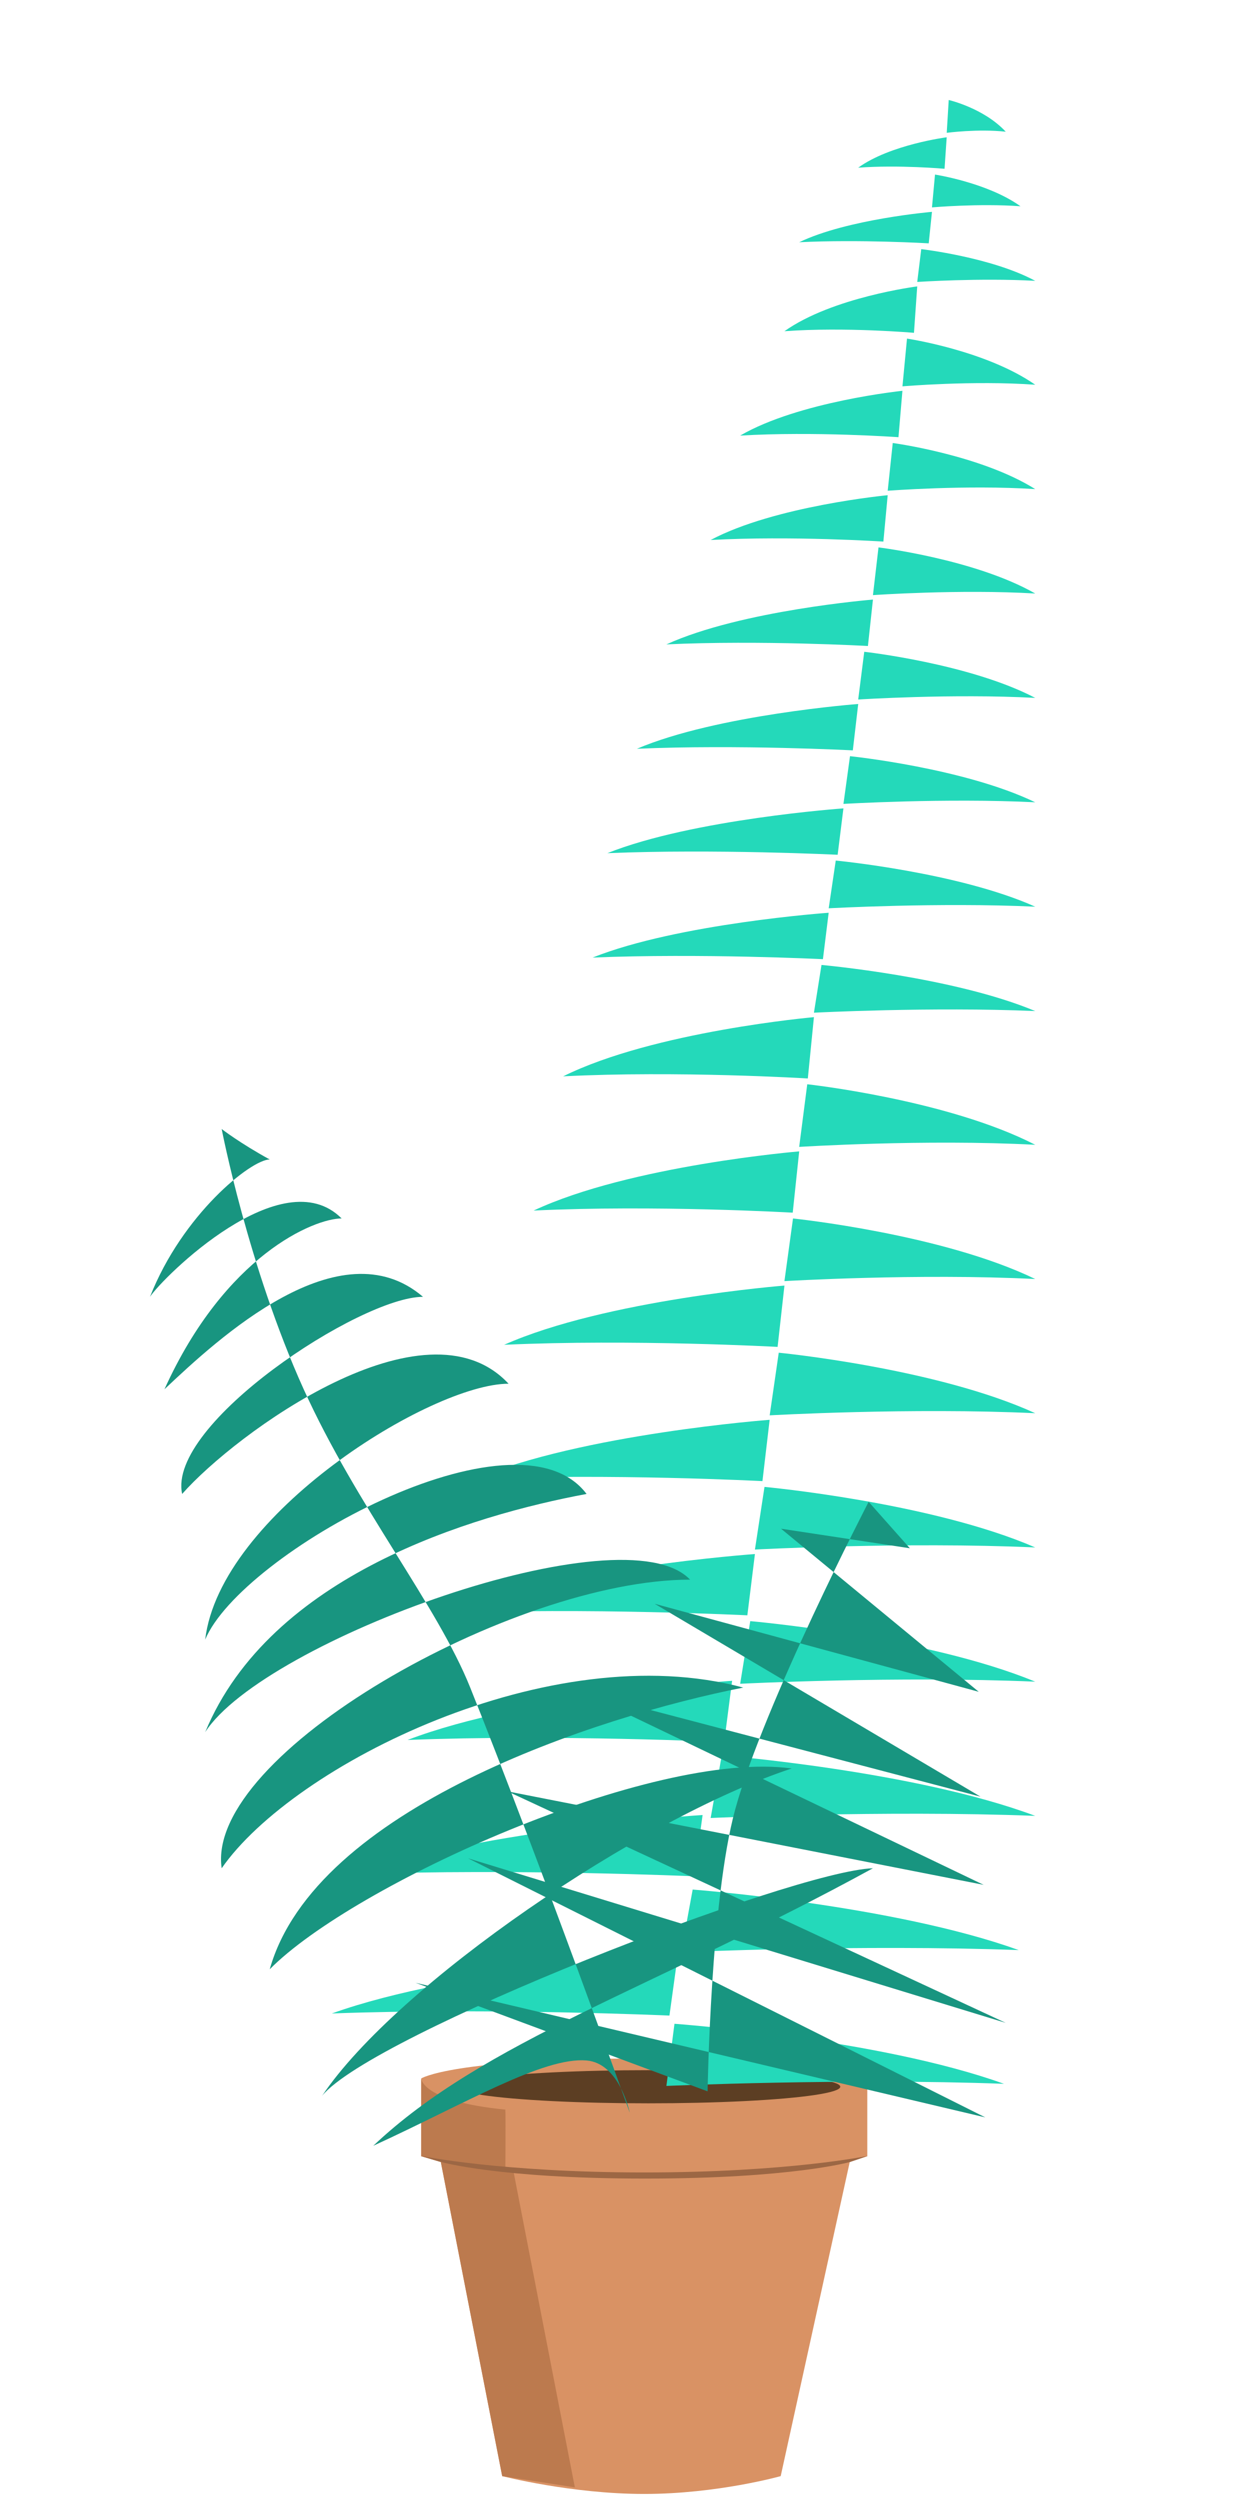 <?xml version="1.0" encoding="UTF-8" standalone="no"?>
<svg width="50px" height="100px" viewBox="0 0 50 100" version="1.1" xmlns="http://www.w3.org/2000/svg" xmlns:xlink="http://www.w3.org/1999/xlink">
    <!-- Generator: Sketch 40.3 (33839) - http://www.bohemiancoding.com/sketch -->
    <title>tall_fern_hero</title>
    <desc>Created with Sketch.</desc>
    <defs></defs>
    <g id="Page-1" stroke="none" stroke-width="1" fill="none" fill-rule="evenodd">
        <g id="tall_fern_hero">
            <g id="fern" transform="translate(6, 4)">
                <g id="pot" transform="translate(10.623, 78.144)">
                    <path d="M0.226,0.994 C0.226,0.994 1.426,0.196 9.148,0.196 C16.869,0.196 18.069,0.994 18.069,0.994 L18.069,4.106 L17.367,4.337 L14.605,16.901 C14.605,16.901 12.075,17.614 9.148,17.614 C6.221,17.614 3.465,16.901 3.465,16.901 L1.01,4.337 L0.226,4.106 L0.226,0.994 Z" id="Rectangle" fill="#D99264"></path>
                    <path d="M0.226,0.994 C0.226,0.994 0.226,1.91 3.591,2.241 C3.609,2.614 3.591,4.657 3.591,4.657 L3.91,4.679 L6.371,17.351 L3.465,16.901 L1.01,4.337 L0.226,4.106 L0.226,0.994 Z" id="Rectangle" fill="#BC7A4E"></path>
                    <path d="M0.216,4.092 C0.216,4.092 3.4,4.754 9.15,4.754 C14.899,4.754 18.083,4.092 18.083,4.092 L17.372,4.336 C17.372,4.336 15.039,4.999 9.181,4.999 C3.323,4.999 1.027,4.336 1.027,4.336 L0.216,4.092 Z" id="Rectangle-3" fill="#9C6744"></path>
                    <ellipse id="Oval-2" fill="#5C3E23" cx="9.311" cy="1.326" rx="7.677" ry="0.663"></ellipse>
                </g>
                <g id="leaves">
                    <g id="Group-15" transform="translate(7.082, 0)" fill="#24D9BA">
                        <path d="M13.574,79.437 L13.897,76.951 C13.897,76.951 22.06,77.546 27.078,79.353 C20.769,79.118 13.574,79.437 13.574,79.437 Z" id="Path-78"></path>
                        <path d="M14.164,74.088 L14.625,71.582 C14.625,71.582 22.65,72.197 27.668,74.004 C21.359,73.77 14.164,74.088 14.164,74.088 Z" id="Path-78"></path>
                        <path d="M15.344,68.72 L15.788,66.214 C15.788,66.214 23.503,66.829 28.328,68.635 C22.262,68.401 15.344,68.72 15.344,68.72 Z" id="Path-78"></path>
                        <path d="M0.53,76.623 L0.192,74.17 C0.192,74.17 9.016,74.732 14.034,76.539 C7.725,76.304 0.53,76.623 0.53,76.623 Z" id="Path-78" transform="translate(7.113, 75.397) scale(-1, 1) translate(-7.113, -75.397) "></path>
                        <path d="M1.518,71.052 L1.18,68.6 C1.18,68.6 10.004,69.162 15.022,70.968 C8.713,70.734 1.518,71.052 1.518,71.052 Z" id="Path-78" transform="translate(8.101, 69.826) scale(-1, 1) translate(-8.101, -69.826) "></path>
                        <path d="M3.536,65.684 L3.219,63.231 C3.219,63.231 11.495,63.793 16.202,65.599 C10.284,65.365 3.536,65.684 3.536,65.684 Z" id="Path-78" transform="translate(9.711, 64.457) scale(-1, 1) translate(-9.711, -64.457) "></path>
                        <path d="M5.024,60.613 L4.721,58.161 C4.721,58.161 12.622,58.722 17.115,60.529 C11.466,60.295 5.024,60.613 5.024,60.613 Z" id="Path-78" transform="translate(10.918, 59.387) scale(-1, 1) translate(-10.918, -59.387) "></path>
                        <path d="M6.19,55.245 L5.902,52.792 C5.902,52.792 13.426,53.354 17.705,55.16 C12.325,54.926 6.19,55.245 6.19,55.245 Z" id="Path-78" transform="translate(11.803, 54.018) scale(-1, 1) translate(-11.803, -54.018) "></path>
                        <path d="M7.356,49.876 L7.082,47.423 C7.082,47.423 14.23,47.985 18.295,49.792 C13.184,49.557 7.356,49.876 7.356,49.876 Z" id="Path-78" transform="translate(12.689, 48.65) scale(-1, 1) translate(-12.689, -48.65) "></path>
                        <path d="M8.521,44.507 L8.262,42.055 C8.262,42.055 15.034,42.616 18.885,44.423 C14.043,44.189 8.521,44.507 8.521,44.507 Z" id="Path-78" transform="translate(13.574, 43.281) scale(-1, 1) translate(-13.574, -43.281) "></path>
                        <path d="M9.687,39.139 L9.443,36.686 C9.443,36.686 15.838,37.248 19.475,39.054 C14.902,38.82 9.687,39.139 9.687,39.139 Z" id="Path-78" transform="translate(14.459, 37.912) scale(-1, 1) translate(-14.459, -37.912) "></path>
                        <path d="M10.853,34.367 L10.623,32.51 C10.623,32.51 16.642,32.936 20.066,34.303 C15.762,34.125 10.853,34.367 10.853,34.367 Z" id="Path-78" transform="translate(15.344, 33.438) scale(-1, 1) translate(-15.344, -33.438) "></path>
                        <path d="M11.444,30.191 L11.213,28.335 C11.213,28.335 17.232,28.76 20.656,30.127 C16.352,29.95 11.444,30.191 11.444,30.191 Z" id="Path-78" transform="translate(15.934, 29.263) scale(-1, 1) translate(-15.934, -29.263) "></path>
                        <path d="M12.609,26.015 L12.393,24.159 C12.393,24.159 18.037,24.584 21.246,25.951 C17.211,25.774 12.609,26.015 12.609,26.015 Z" id="Path-78" transform="translate(16.82, 25.087) scale(-1, 1) translate(-16.82, -25.087) "></path>
                        <path d="M13.775,21.84 L13.574,19.983 C13.574,19.983 18.841,20.409 21.836,21.776 C18.07,21.599 13.775,21.84 13.775,21.84 Z" id="Path-78" transform="translate(17.705, 20.912) scale(-1, 1) translate(-17.705, -20.912) "></path>
                        <path d="M15.517,17.664 L15.344,15.808 C15.344,15.808 19.859,16.233 22.426,17.6 C19.198,17.423 15.517,17.664 15.517,17.664 Z" id="Path-78" transform="translate(18.885, 16.736) scale(-1, 1) translate(-18.885, -16.736) "></path>
                        <path d="M16.683,13.488 L16.525,11.632 C16.525,11.632 20.663,12.057 23.016,13.424 C20.057,13.247 16.683,13.488 16.683,13.488 Z" id="Path-78" transform="translate(19.77, 12.56) scale(-1, 1) translate(-19.77, -12.56) "></path>
                        <path d="M18.425,9.313 L18.295,7.456 C18.295,7.456 21.681,7.882 23.607,9.249 C21.186,9.072 18.425,9.313 18.425,9.313 Z" id="Path-78" transform="translate(20.951, 8.385) scale(-1, 1) translate(-20.951, -8.385) "></path>
                        <path d="M19.015,5.734 L18.885,4.474 C18.885,4.474 22.271,4.762 24.197,5.69 C21.776,5.57 19.015,5.734 19.015,5.734 Z" id="Path-78" transform="translate(21.541, 5.104) scale(-1, 1) translate(-21.541, -5.104) "></path>
                        <path d="M21.332,2.751 L21.246,1.491 C21.246,1.491 23.503,1.78 24.787,2.708 C23.173,2.587 21.332,2.751 21.332,2.751 Z" id="Path-78" transform="translate(23.016, 2.121) scale(-1, 1) translate(-23.016, -2.121) "></path>
                        <path d="M16.525,63.351 L16.928,60.845 C16.928,60.845 23.942,61.46 28.328,63.267 C22.813,63.032 16.525,63.351 16.525,63.351 Z" id="Path-78"></path>
                        <path d="M17.115,57.982 L17.498,55.476 C17.498,55.476 24.161,56.091 28.328,57.898 C23.089,57.664 17.115,57.982 17.115,57.982 Z" id="Path-78"></path>
                        <path d="M17.705,52.614 L18.068,50.108 C18.068,50.108 24.38,50.723 28.328,52.529 C23.365,52.295 17.705,52.614 17.705,52.614 Z" id="Path-78"></path>
                        <path d="M18.295,47.245 L18.638,44.739 C18.638,44.739 24.6,45.354 28.328,47.161 C23.641,46.926 18.295,47.245 18.295,47.245 Z" id="Path-78"></path>
                        <path d="M18.885,41.876 L19.208,39.37 C19.208,39.37 24.819,39.985 28.328,41.792 C23.916,41.558 18.885,41.876 18.885,41.876 Z" id="Path-78"></path>
                        <path d="M19.475,36.508 L19.778,34.598 C19.778,34.598 25.038,35.067 28.328,36.443 C24.192,36.265 19.475,36.508 19.475,36.508 Z" id="Path-78"></path>
                        <path d="M20.066,32.332 L20.348,30.422 C20.348,30.422 25.258,30.891 28.328,32.268 C24.468,32.089 20.066,32.332 20.066,32.332 Z" id="Path-78"></path>
                        <path d="M20.656,28.156 L20.918,26.247 C20.918,26.247 25.477,26.716 28.328,28.092 C24.743,27.914 20.656,28.156 20.656,28.156 Z" id="Path-78"></path>
                        <path d="M21.246,23.981 L21.488,22.071 C21.488,22.071 25.696,22.54 28.328,23.916 C25.019,23.738 21.246,23.981 21.246,23.981 Z" id="Path-78"></path>
                        <path d="M21.836,19.805 L22.058,17.896 C22.058,17.896 25.916,18.364 28.328,19.741 C25.295,19.562 21.836,19.805 21.836,19.805 Z" id="Path-78"></path>
                        <path d="M22.426,15.63 L22.628,13.72 C22.628,13.72 26.135,14.189 28.328,15.565 C25.571,15.387 22.426,15.63 22.426,15.63 Z" id="Path-78"></path>
                        <path d="M23.016,11.454 L23.198,9.544 C23.198,9.544 26.354,10.013 28.328,11.39 C25.846,11.211 23.016,11.454 23.016,11.454 Z" id="Path-78"></path>
                        <path d="M23.607,7.278 L23.768,5.965 C23.768,5.965 26.573,6.288 28.328,7.234 C26.122,7.111 23.607,7.278 23.607,7.278 Z" id="Path-78"></path>
                        <path d="M24.197,4.296 L24.318,2.983 C24.318,2.983 26.422,3.305 27.738,4.251 C26.083,4.129 24.197,4.296 24.197,4.296 Z" id="Path-78"></path>
                        <path d="M24.787,1.313 L24.867,0 C24.867,0 26.27,0.322 27.148,1.269 C26.045,1.146 24.787,1.313 24.787,1.313 Z" id="Path-78"></path>
                    </g>
                    <path d="M22.304,79.654 L10.623,75.311 L33.412,80.696 L12.724,70.333 L34.23,76.915 L14.296,67.653 L33.346,71.394 L17.244,63.672 L33.22,67.866 L20.186,60.151 L33.15,63.672 L25.241,57.148 L30.395,57.931 L28.746,56.073 C28.746,56.073 24.569,64.128 23.406,68.384 C22.422,71.988 22.304,79.654 22.304,79.654 Z" id="Path-79" fill="#189580"></path>
                    <path d="M19.19,80.509 C19.19,80.509 18.792,78.532 17.463,78.419 C15.731,78.272 12.629,80.133 8.929,81.833 C13.361,77.638 20.124,75.543 28.918,70.73 C25.692,70.838 8.888,77.369 6.883,79.834 C9.872,75.381 19.607,68.736 25.668,66.739 C20.054,65.974 8.111,71.399 4.789,74.772 C6.6,68.339 17.85,64.661 23.73,63.503 C16.018,61.427 5.734,66.605 2.867,70.73 C2.194,66.177 14.514,59.186 21.603,59.186 C18.946,56.389 4.552,61.634 2.207,65.287 C4.813,58.998 12.878,56.615 17.463,55.758 C14.651,52.03 3.639,58.143 2.207,61.585 C2.797,56.579 11.259,51.349 14.343,51.349 C10.999,47.763 3.403,53.356 1.286,55.758 C0.673,52.961 8.423,47.873 10.92,47.873 C7.589,45.02 2.718,49.551 0.578,51.571 C3.008,46.203 6.571,44.738 7.665,44.738 C5.291,42.353 0.515,47.09 0,47.873 C1.293,44.582 4.045,42.379 4.789,42.379 C3.599,41.728 2.867,41.16 2.867,41.16 C2.867,41.16 3.922,46.652 6.148,51.571 C8.253,56.224 11.495,60.22 12.809,63.503 C15.594,70.461 19.19,80.509 19.19,80.509 Z" id="Path-80" fill="#189580"></path>
                </g>
            </g>
        </g>
    </g>
</svg>